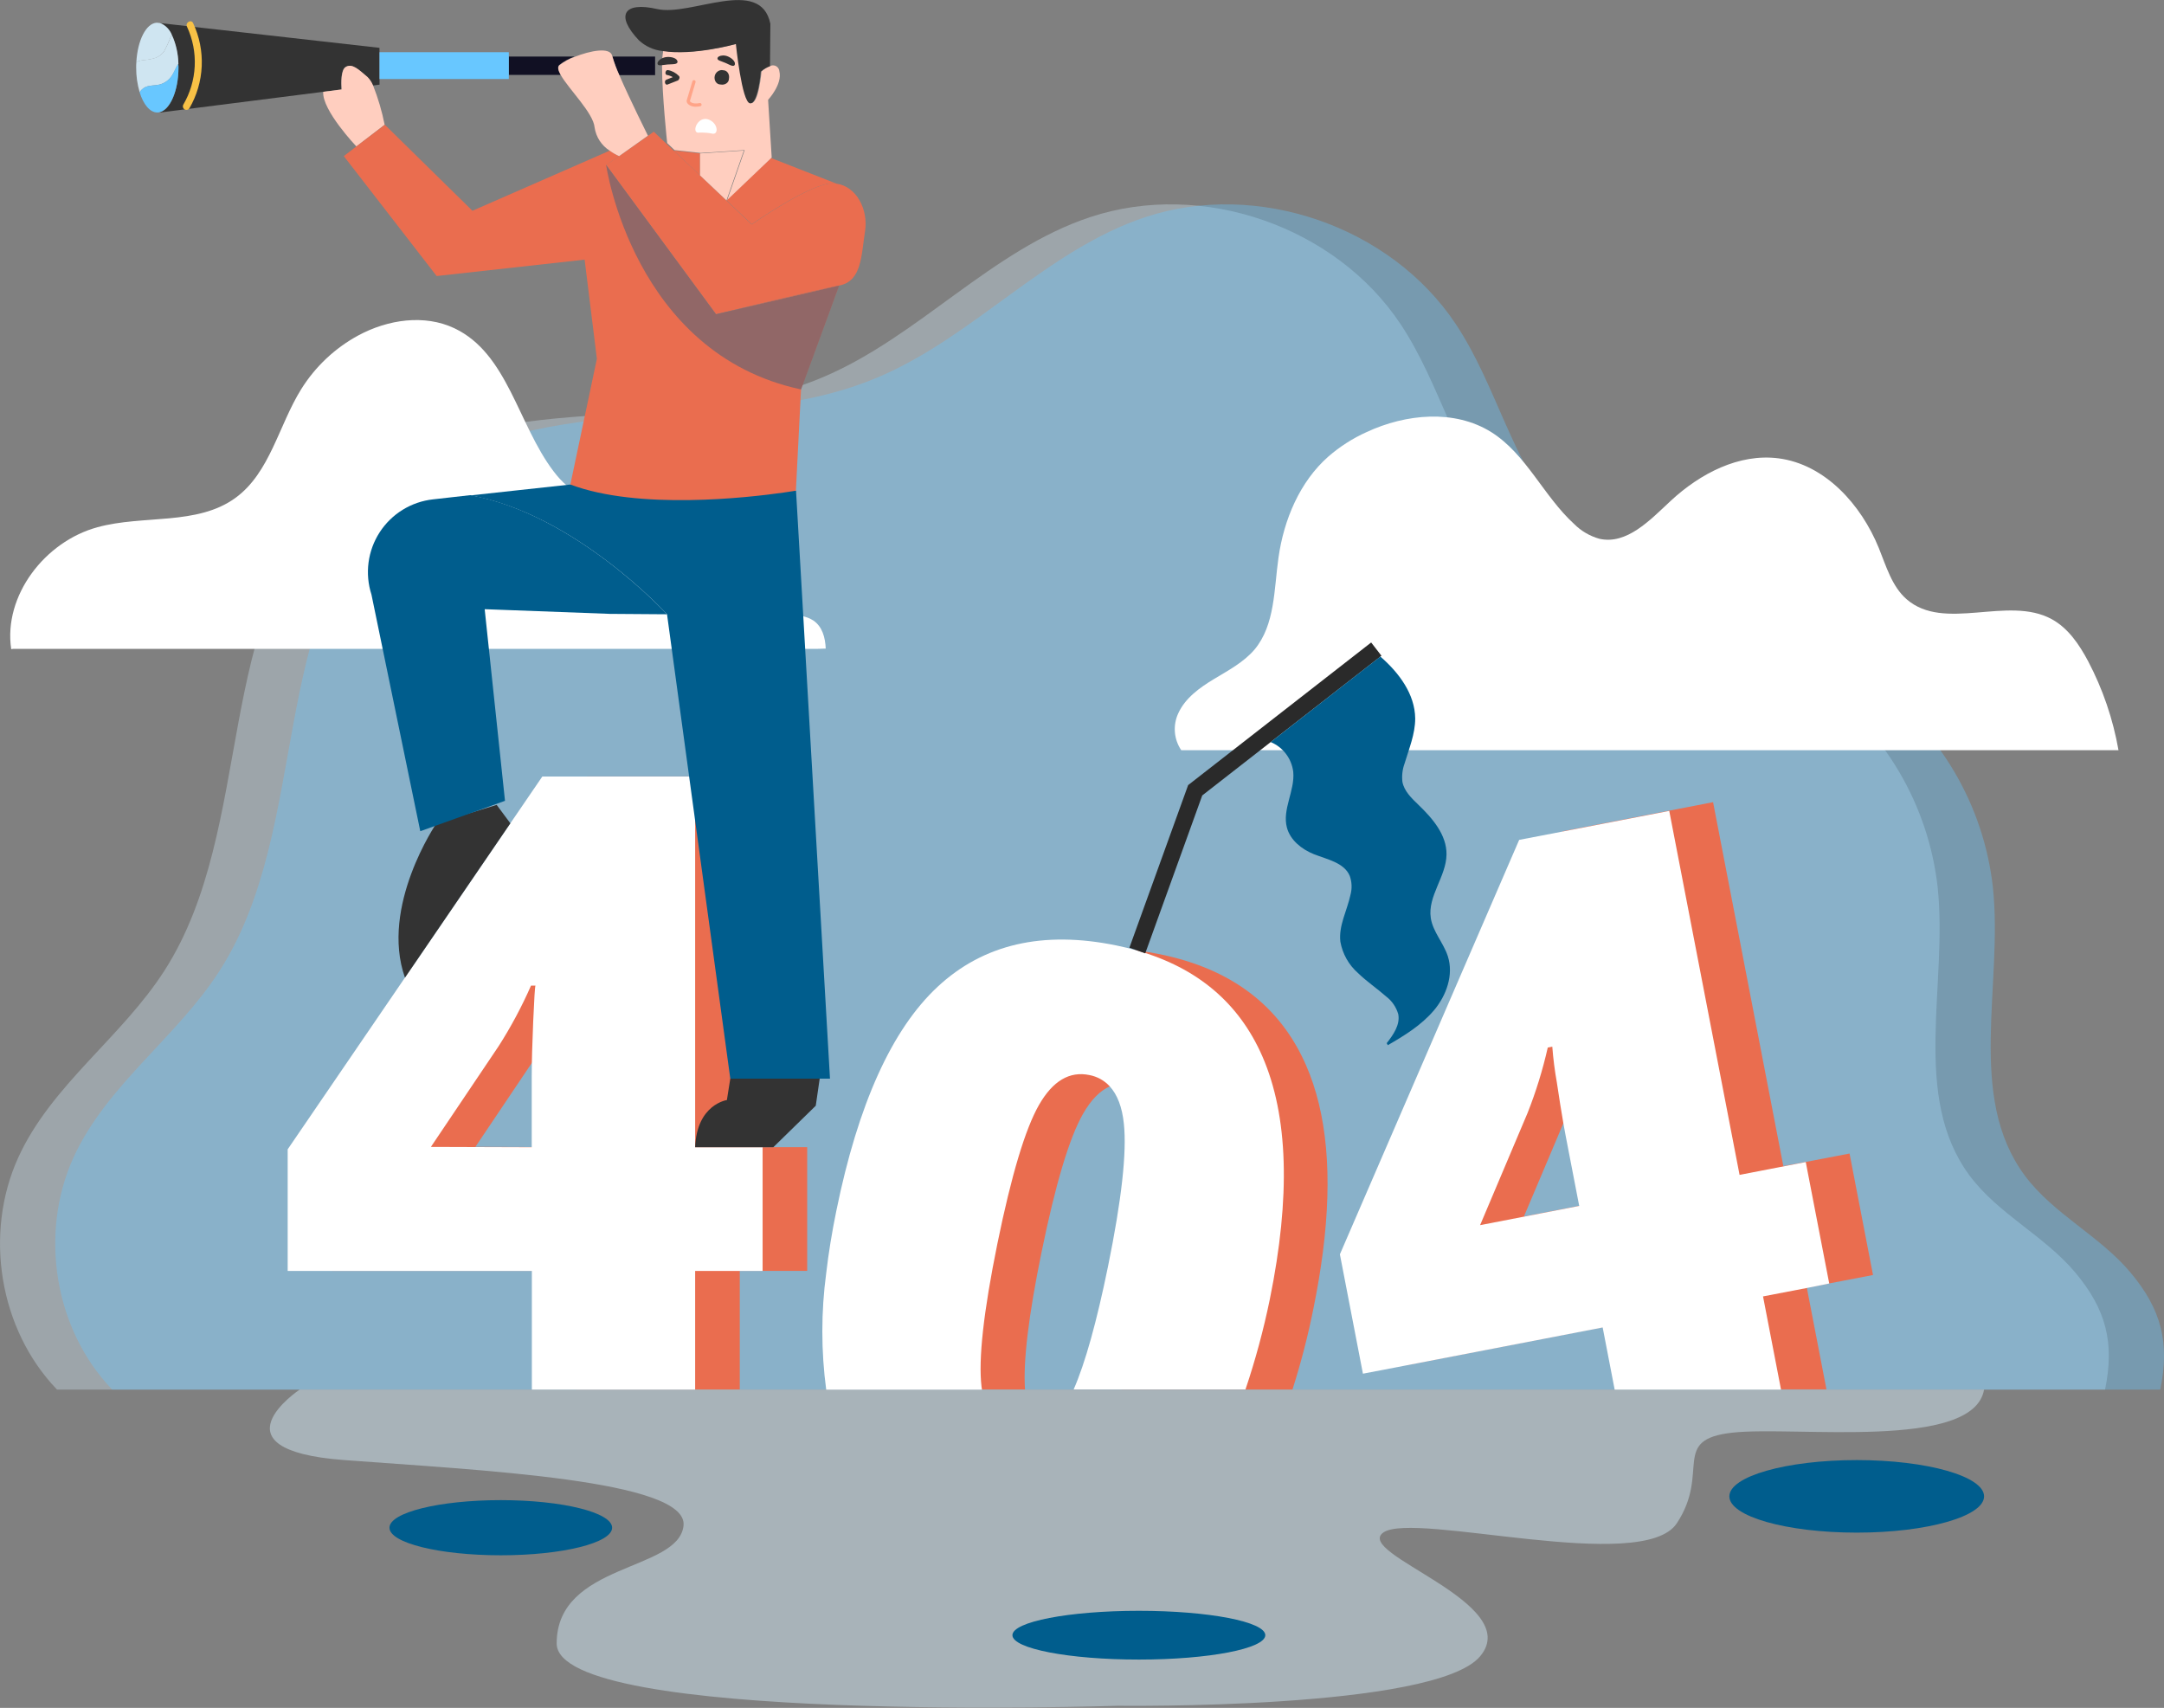 <svg width="664" height="524" viewBox="0 0 664 524" fill="none" xmlns="http://www.w3.org/2000/svg">
<rect x="0" y="0" width="664" height="524" fill="#808080" stroke="none"/>
<g clip-path="url(#clip0_571_2664)">
<g style="mix-blend-mode:darken" opacity="0.37">
<path d="M83.8 426.337H17.492C-0.258 407.882 -4.998 378.479 5.59 355.162C15.701 332.929 37.392 318.253 50.53 297.684C78.584 253.837 65.033 188.375 103.147 152.885C122.197 135.153 149.594 130.02 175.535 127.944C201.476 125.867 228.267 125.932 252.251 115.834C281.876 103.389 304.133 76.655 334.595 66.583C368.806 55.273 409.727 69.382 429.718 99.391C442.224 118.168 446.952 141.755 461.738 158.791C485.657 186.325 527.802 188.453 557.633 209.435C567.848 216.711 576.415 226.061 582.776 236.877C589.137 247.692 593.148 259.728 594.549 272.201C597.73 302.249 586.331 336.386 604.338 360.656C613.109 372.482 627.342 379.149 636.797 390.447C646.251 401.744 648.878 411.958 645.916 426.337H83.8Z" fill="#CFE5F1"/>
</g>
<g style="mix-blend-mode:darken" opacity="0.37">
<path d="M100.751 426.337H34.429C16.693 407.882 11.94 378.479 22.541 355.162C32.652 332.929 54.343 318.253 67.481 297.684C95.534 253.837 81.971 188.375 120.084 152.885C139.148 135.153 166.544 130.02 192.473 127.944C218.401 125.867 245.282 125.932 269.201 115.834C298.826 103.389 321.071 76.655 351.546 66.583C385.757 55.273 426.678 69.382 446.668 99.391C459.175 118.168 463.889 141.755 478.689 158.791C502.608 186.325 544.753 188.453 574.584 209.435C584.797 216.713 593.363 226.064 599.723 236.878C606.084 247.693 610.097 259.729 611.499 272.201C614.681 302.249 603.282 336.386 621.276 360.656C630.06 372.482 644.293 379.149 653.747 390.447C663.201 401.744 665.816 411.958 662.854 426.337H100.751Z" fill="#68C7FF"/>
</g>
<path d="M253.371 198.989L250.641 199.079H4.032L3.439 199.157C0.992 182.778 13.743 166.142 29.908 161.758C44 157.889 60.487 161.332 72.285 152.73C82.86 144.992 85.487 130.562 92.404 119.432C96.736 112.474 102.804 106.766 110.012 102.873C119.028 98.037 130.221 96.348 139.444 100.72C155.776 108.457 158.906 130.149 169.829 144.567C172.263 147.791 175.329 150.796 179.231 151.866C182.825 152.859 186.638 152.085 190.321 151.428C202.39 149.3 216.868 149.493 224.377 159.165C227.907 163.731 229.169 169.586 231.127 175.002C233.085 180.418 236.279 186.002 241.714 187.898C244.291 188.814 247.266 188.84 249.559 190.374C252.328 192.257 253.204 195.546 253.371 198.989Z" fill="white"/>
<path d="M650.038 230.172H362.456C361.342 228.534 360.669 226.635 360.505 224.66C360.34 222.685 360.688 220.701 361.516 218.901C363.641 214.194 368.072 210.995 372.49 208.339C376.908 205.682 381.609 203.18 384.919 199.311C391.269 191.716 390.896 180.818 392.3 171.017C393.949 159.41 398.817 147.804 407.602 140.066C411.127 137.005 415.08 134.476 419.336 132.561C431.379 126.951 446.295 125.545 457.552 132.561C468.32 139.318 473.601 152.176 482.991 160.752C485.134 162.906 487.796 164.469 490.719 165.291C499.13 167.226 506.279 159.591 512.616 153.685C521.632 145.315 533.56 139.06 545.719 140.621C560.016 142.478 571.068 154.807 576.49 168.128C578.757 173.7 580.483 179.864 584.991 183.823C596.584 193.972 616.085 182.598 629.571 189.975C634.633 192.747 638.02 197.79 640.725 202.871C645.225 211.433 648.366 220.643 650.038 230.172Z" fill="url(#paint0_linear_571_2664)"/>
<path d="M247.678 389.918H226.992V426.324H176.874V389.918H101.962V352.609L180.095 238.232H226.992V351.964H247.678V389.918ZM176.836 351.964V330.041C176.836 325.922 176.986 320.368 177.287 313.379C177.336 309.702 177.572 306.03 177.995 302.378H176.578C173.763 308.802 170.456 314.997 166.686 320.91L145.871 351.861L176.836 351.964Z" fill="#EA6D4F"/>
<path d="M233.999 389.931H213.3V426.337H163.195V389.931H88.27V352.622L166.403 238.245H213.3V351.977H233.999V389.931ZM163.157 351.977V330.053C163.157 325.935 163.307 320.381 163.607 313.391C163.908 306.402 164.14 302.735 164.303 302.391H162.938C160.118 308.815 156.807 315.011 153.033 320.923L132.218 351.874L163.157 351.977Z" fill="url(#paint1_linear_571_2664)"/>
<path d="M574.713 391.182L567.513 353.911L554.078 356.491L547.2 357.78L525.638 246.112L479.578 255.036L424.565 382.18L431.637 418.818L505.197 404.568L509.383 426.272H560.428L554.4 395.05L561.278 393.761L574.713 391.182ZM484.55 369.98L467.586 373.256L479.694 344.652L482.141 338.862C484.719 332.338 486.79 325.625 488.336 318.782L489.728 318.524C490.006 322.191 490.471 325.841 491.119 329.46C492.149 336.338 493.055 341.819 493.836 345.903L497.984 367.375L484.55 369.98Z" fill="#EA6D4F"/>
<path d="M561.278 393.787L554.078 356.529L533.766 360.463L512.191 248.794L479.578 255.101L466.143 257.68L411.131 384.837L418.202 421.462L431.637 418.883L491.763 407.276L495.446 426.363H546.492L540.966 397.746L554.4 395.167L561.278 393.787ZM479.706 344.652C479.951 346.058 480.196 347.334 480.415 348.521L484.562 369.993L454.152 375.887L468.719 341.467C471.299 334.948 473.37 328.239 474.915 321.4L476.306 321.129C476.583 324.796 477.047 328.446 477.697 332.065C478.431 336.992 479.101 341.196 479.706 344.652Z" fill="url(#paint2_linear_571_2664)"/>
<path d="M254.672 330.93H224.081L204.67 188.466C204.67 188.466 176.578 157.747 144.338 151.995L175.045 148.655L244.252 150.538L254.672 330.93Z" fill="#005D8D"/>
<path d="M133.918 252.599C133.918 252.599 116.529 278.069 124.258 299.954L156.6 252.599L152.401 246.95L133.918 252.599Z" fill="#333333"/>
<path d="M224.081 330.93L223.038 337.507C223.038 337.507 213.816 338.797 213.3 351.977H237.284L250.306 339.248L251.517 330.93H224.081Z" fill="#333333"/>
<path d="M187.063 188.337L148.718 186.905L154.952 245.699L128.959 255.023L113.979 182.417C112.955 179.246 112.65 175.887 113.084 172.583C113.519 169.279 114.684 166.113 116.493 163.316C118.303 160.519 120.712 158.16 123.545 156.412C126.379 154.663 129.566 153.569 132.875 153.207L144.3 151.918C176.552 157.721 204.67 188.466 204.67 188.466L187.063 188.337Z" fill="#005D8D"/>
<path d="M116.452 24.232V25.973L114.378 26.244C113.992 25.284 113.423 24.408 112.704 23.665C109.935 21.279 108.003 19.383 106.019 20.544C104.525 21.408 104.641 25.522 104.731 27.456L99.076 28.178L48.984 34.536V34.446C52.23 33.685 54.755 27.843 54.755 20.75C54.755 13.657 52.307 7.983 49.126 7.08L116.439 14.676V24.258L116.452 24.232Z" fill="#333333"/>
<path d="M52.745 10.73C52.605 10.933 52.475 11.144 52.359 11.362C51.804 12.834 51.154 14.268 50.414 15.656C49.756 16.608 48.827 17.341 47.748 17.758C46.595 18.129 45.401 18.359 44.193 18.442C43.382 18.518 42.587 18.718 41.836 19.035C42.209 12.342 44.85 7.132 48.096 6.964L49.139 7.08C49.958 7.409 50.7 7.902 51.321 8.53C51.941 9.158 52.426 9.906 52.745 10.73Z" fill="#CFE5F1"/>
<path d="M54.742 19.602C53.918 20.711 53.518 22.091 52.745 23.226C51.838 24.614 50.431 25.597 48.817 25.973C47.374 26.296 45.803 26.115 44.476 26.785C43.811 27.141 43.251 27.666 42.853 28.307C42.127 25.846 41.766 23.291 41.784 20.724C41.784 20.144 41.784 19.576 41.849 19.009C42.6 18.693 43.395 18.493 44.206 18.416C45.414 18.333 46.608 18.103 47.761 17.732C48.832 17.32 49.755 16.597 50.414 15.656C51.153 14.276 51.803 12.851 52.359 11.387C52.475 11.169 52.605 10.958 52.745 10.755C54.014 13.535 54.693 16.547 54.742 19.602Z" fill="#CFE5F1"/>
<path d="M54.768 20.724C54.768 27.817 52.192 33.62 48.997 34.42C48.758 34.483 48.511 34.513 48.263 34.51C45.996 34.51 44 32.047 42.84 28.307C43.238 27.666 43.798 27.141 44.463 26.785C45.751 26.115 47.361 26.296 48.804 25.973C50.384 25.599 51.764 24.64 52.668 23.291C53.441 22.156 53.84 20.711 54.665 19.667C54.755 19.963 54.768 20.337 54.768 20.724Z" fill="#68C7FF"/>
<path d="M156.124 17.346H176.333C174.631 17.949 173.035 18.819 171.606 19.925C170.962 20.518 171.246 21.588 172.031 22.981H156.124V17.346Z" fill="#111023"/>
<path d="M201.012 20.814V23.058H190.038C189.196 21.208 188.49 19.299 187.926 17.346H201.012V20.814Z" fill="#111023"/>
<path d="M156.124 22.994V24.245H116.452V16.017H156.124V17.358V22.994Z" fill="#68C7FF"/>
<path d="M118.024 38.276L109.355 44.931C109.355 44.931 98.754 33.801 99.179 28.165L104.834 27.443C104.705 25.509 104.589 21.395 106.122 20.531C108.106 19.37 109.986 21.266 112.807 23.652C113.526 24.395 114.095 25.271 114.481 26.231C116.02 30.132 117.206 34.163 118.024 38.276Z" fill="url(#paint3_linear_571_2664)"/>
<path d="M59.263 7.106C58.67 5.816 56.79 6.912 57.37 8.176C59.136 11.973 59.953 16.144 59.749 20.328C59.544 24.512 58.326 28.583 56.197 32.189C56.089 32.436 56.075 32.714 56.158 32.97C56.241 33.227 56.416 33.443 56.648 33.579C56.881 33.715 57.155 33.76 57.419 33.705C57.683 33.651 57.917 33.502 58.078 33.285C60.38 29.344 61.69 24.902 61.897 20.342C62.103 15.781 61.199 11.239 59.263 7.106Z" fill="#F8C146"/>
<path d="M214.794 47.071V53.816L206.731 46.181L214.794 47.071Z" fill="#EA6D4F"/>
<path d="M214.794 53.803L222.922 61.541L230.65 68.866C230.65 68.866 248.464 56.357 255.29 56.253C255.761 56.241 256.231 56.276 256.694 56.357C262.774 57.208 266.484 64.249 265.427 70.994C264.268 78.254 264.474 86.302 257.493 87.604C250.512 88.907 219.702 96.399 219.702 96.399L185.981 50.605L189.961 47.897L198.81 41.694L200.6 40.404L204.464 44.079L206.718 46.207L214.794 53.803Z" fill="#EA6D4F"/>
<path d="M236.562 48.464L256.695 56.357C256.231 56.276 255.761 56.241 255.291 56.253C248.412 56.357 230.663 68.801 230.663 68.801L222.935 61.476L236.562 48.464Z" fill="#EA6D4F"/>
<path d="M257.48 87.604L245.785 119.484L244.213 150.538C244.213 150.538 242.848 150.783 240.465 151.118C229.311 152.704 195.899 156.522 175.007 148.655L183.147 110.082L179.386 79.66L133.982 84.69L105.491 47.897L109.355 44.931L118.088 38.276L144.957 64.662L187.101 46.22C187.995 46.875 188.953 47.437 189.961 47.897L185.981 50.669L219.702 96.464C219.702 96.464 250.499 88.92 257.48 87.604Z" fill="#EA6D4F"/>
<path d="M198.81 41.629L189.961 47.897C188.954 47.445 187.996 46.892 187.101 46.246C185.862 45.463 184.805 44.422 184.002 43.194C183.2 41.965 182.671 40.578 182.452 39.127C182.078 34.665 174.543 27.392 172.083 23.058C171.297 21.666 171.014 20.595 171.658 20.002C173.087 18.897 174.683 18.026 176.385 17.423C181.061 15.566 187.295 14.302 187.861 17.191C187.877 17.27 187.898 17.347 187.926 17.423C188.493 19.354 189.199 21.242 190.038 23.071C193.245 30.474 198.81 41.629 198.81 41.629Z" fill="url(#paint4_linear_571_2664)"/>
<g style="mix-blend-mode:overlay" opacity="0.38">
<path d="M245.798 119.484C194.211 108.509 185.981 50.605 185.981 50.605L219.702 96.425L257.48 87.604L245.798 119.484Z" fill="#005D8D"/>
</g>
<path d="M236.494 20.181C236.777 20.071 237.081 20.029 237.383 20.059C237.684 20.088 237.975 20.187 238.232 20.349C238.488 20.51 238.703 20.73 238.86 20.989C239.017 21.249 239.111 21.542 239.135 21.844C240.152 25.842 235.683 30.627 235.683 30.627L236.79 48.333L223.15 61.346L228.483 46.051L215.022 46.928L206.972 46.051L204.718 43.897C204.718 43.897 203.147 29.234 203.147 20.684C203.105 19.1 203.204 17.517 203.443 15.951L203.507 15.525C212.936 17.124 226.022 13.436 226.022 13.436C226.022 13.436 227.864 31.323 230.363 31.633C232.862 31.942 233.66 21.909 233.66 21.909C234.482 21.152 235.445 20.564 236.494 20.181Z" fill="#FFCEBF"/>
<path d="M236.382 7.312L236.266 20.312C235.222 20.676 234.26 21.241 233.432 21.975C233.432 21.975 232.647 32.008 230.135 31.699C227.623 31.39 225.794 13.502 225.794 13.502C225.794 13.502 212.708 17.191 203.279 15.656C200.563 15.369 198.013 14.206 196.015 12.342C188.802 4.733 191.3 0.413 201.643 2.773C211.986 5.133 233.407 -7.415 236.382 7.312Z" fill="#333333"/>
<path d="M228.254 46.181L222.909 61.489L214.794 53.816V47.071L228.254 46.181Z" fill="#FFCEBF"/>
<path d="M208.322 23.307C207.358 22.336 206.189 21.712 204.948 21.505C204.169 21.384 203.848 22.841 204.639 23.006C205.265 23.111 205.874 23.334 206.443 23.667L204.466 24.448C203.712 24.733 204.021 26.19 204.787 25.95L208.038 24.673C208.433 24.403 208.705 23.682 208.322 23.307Z" fill="#333333"/>
<g style="mix-blend-mode:multiply" opacity="0.5">
<path d="M608.794 426.337H91.954C91.954 426.337 64.145 444.83 105.491 447.951C146.837 451.072 211.33 454.038 209.732 468.121C208.135 482.203 170.808 479.431 170.808 504.23C170.808 529.029 343.019 523.355 343.019 523.355C343.019 523.355 440.305 524.645 454.152 508.176C467.998 491.708 414.944 476.645 424.527 470.145C434.11 463.646 504.089 483.132 514.51 467.36C524.93 451.588 512.436 441.632 531.653 439.543C550.871 437.453 605.561 445.101 608.794 426.337Z" fill="#CFE5F1"/>
</g>
<path d="M569.715 470.223C591.298 470.223 608.794 465.24 608.794 459.093C608.794 452.947 591.298 447.964 569.715 447.964C548.132 447.964 530.636 452.947 530.636 459.093C530.636 465.24 548.132 470.223 569.715 470.223Z" fill="#005D8D"/>
<path d="M153.664 477.174C172.529 477.174 187.823 473.386 187.823 468.714C187.823 464.041 172.529 460.254 153.664 460.254C134.798 460.254 119.505 464.041 119.505 468.714C119.505 473.386 134.798 477.174 153.664 477.174Z" fill="#005D8D"/>
<path d="M349.447 509.169C370.873 509.169 388.242 505.82 388.242 501.689C388.242 497.558 370.873 494.21 349.447 494.21C328.02 494.21 310.651 497.558 310.651 501.689C310.651 505.82 328.02 509.169 349.447 509.169Z" fill="#005D8D"/>
<path d="M400.749 326.829C392.789 308.611 377.861 297.263 355.964 292.783C353.586 292.293 351.254 291.906 348.97 291.623C329.649 289.172 313.716 293.789 301.171 305.473C287.131 318.524 276.766 341.424 270.077 374.171C265.981 394.247 264.839 411.618 266.651 426.285H314.515C313.914 417.688 315.597 403.691 319.564 384.295C323.857 363.291 328.108 349.105 332.316 341.737C334.763 337.439 337.532 334.614 340.623 333.265C342.888 332.269 345.411 332.025 347.824 332.568C353.955 333.832 357.484 338.823 358.411 347.541C359.339 356.259 357.72 370.831 353.555 391.259C350.43 406.571 347.291 418.251 344.14 426.298H396.589C399.196 418.119 401.346 409.801 403.029 401.382C404.249 395.364 405.21 389.612 405.915 384.127C408.92 360.682 407.198 341.583 400.749 326.829Z" fill="#EA6D4F"/>
<path d="M387.341 324.095C380.196 307.734 367.393 296.914 348.931 291.636C346.862 291.042 344.715 290.518 342.491 290.062C320.002 285.454 301.737 289.684 287.698 302.752C273.658 315.82 263.298 338.737 256.617 371.502C255.252 378.165 254.217 384.54 253.513 390.627C251.927 402.482 251.927 414.495 253.513 426.35H301.312C301.248 426.04 301.209 425.731 301.171 425.408C300.166 417.06 301.789 402.444 306.039 381.561C310.333 360.557 314.588 346.372 318.804 339.003C323.02 331.635 328.172 328.579 334.26 329.834C336.643 330.276 338.82 331.474 340.469 333.252C342.852 335.831 344.333 339.7 344.848 344.794C345.776 353.52 344.157 368.093 339.992 388.512C336.489 405.638 332.972 418.229 329.443 426.285H382.163C385.21 417.243 387.7 408.022 389.621 398.674C396.052 367.173 395.292 342.314 387.341 324.095Z" fill="url(#paint5_linear_571_2664)"/>
<path d="M423.883 201.194L423.561 201.452L389.904 227.67L368.896 244.048L351.404 292.5L346.548 290.759L364.568 240.876L420.727 197.119L423.883 201.194Z" fill="#2A2A2A"/>
<path d="M440.009 309.961C436.145 314.513 430.993 317.699 425.84 320.665L425.493 320.059C427.515 317.48 429.653 314.423 429.048 311.186C428.433 309.017 427.131 307.107 425.338 305.744C422.517 303.255 419.374 301.153 416.682 298.535C413.839 296.032 411.931 292.635 411.273 288.902C410.706 284.001 413.346 279.371 414.377 274.548C414.9 272.632 414.823 270.603 414.158 268.732C412.432 264.631 407.215 263.689 403.081 262.039C399.384 260.543 395.906 257.77 394.876 253.914C393.382 248.317 397.362 242.591 396.821 236.827C396.583 234.821 395.815 232.916 394.597 231.307C393.379 229.697 391.755 228.442 389.891 227.67L423.548 201.439C429.254 206.391 434.174 212.956 434.239 220.448C434.239 225.194 432.345 229.708 430.98 234.247C430.325 236.04 430.096 237.96 430.31 239.857C430.838 242.72 433.118 244.887 435.217 246.911C439.558 251.077 443.925 256.145 443.847 262.168C443.77 268.925 438.013 274.948 439.017 281.628C439.661 285.897 442.946 289.301 444.26 293.402C446.076 299.077 443.834 305.409 440.009 309.961Z" fill="#005D8D"/>
<path d="M212.94 25.08L211.191 30.924C211.191 31.082 211.191 31.161 211.275 31.319C211.524 31.714 212.44 32.582 214.771 32.108" stroke="#FFA488" stroke-miterlimit="10" stroke-linecap="round"/>
<path d="M214.095 40.705C214.095 40.705 216.428 40.523 218.531 40.997C220.635 41.471 220.371 37.573 217.19 36.594C214.032 35.731 212.273 40.415 214.095 40.705Z" fill="white"/>
<path d="M219.295 23.35C219.037 24.639 219.809 25.927 221.096 25.927C222.383 26.184 223.67 25.411 223.67 24.123C223.928 22.835 223.155 21.547 221.869 21.547C220.839 21.289 219.552 22.062 219.295 23.35Z" fill="#333333"/>
<path d="M224.944 20.206C224.579 20.206 224.123 20.023 223.758 19.84C223.393 19.657 222.936 19.475 222.571 19.292C222.206 19.109 221.75 19.018 221.385 18.835C220.928 18.653 220.563 18.561 220.29 18.287C220.016 18.013 220.107 17.556 220.655 17.282C221.202 17.008 222.297 16.826 223.484 17.374C224.67 17.922 225.4 18.744 225.492 19.384C225.583 19.932 225.309 20.206 224.944 20.206Z" fill="#333333"/>
<path d="M207.57 19.47C207.219 19.654 206.689 19.709 206.246 19.718C205.803 19.726 205.272 19.781 204.829 19.789C204.386 19.798 203.901 19.94 203.459 19.949C202.928 20.003 202.531 20.1 202.13 19.975C201.729 19.849 201.586 19.364 201.975 18.825C202.364 18.285 203.325 17.557 204.741 17.485C206.158 17.414 207.273 17.835 207.683 18.404C208.046 18.885 207.921 19.286 207.57 19.47Z" fill="#333333"/>
</g>
<defs>
<linearGradient id="paint0_linear_571_2664" x1="154057" y1="23453.8" x2="154155" y2="19187" gradientUnits="userSpaceOnUse">
<stop stop-color="#F9E6D9"/>
<stop offset="0.12" stop-color="#FCF1EA"/>
<stop offset="0.27" stop-color="#FEF9F6"/>
<stop offset="0.48" stop-color="#FFFEFD"/>
<stop offset="1" stop-color="white"/>
</linearGradient>
<linearGradient id="paint1_linear_571_2664" x1="38740.1" y1="72286.8" x2="38477.9" y2="61942.5" gradientUnits="userSpaceOnUse">
<stop stop-color="#F9E6D9"/>
<stop offset="0.12" stop-color="#FCF1EA"/>
<stop offset="0.27" stop-color="#FEF9F6"/>
<stop offset="0.48" stop-color="#FFFEFD"/>
<stop offset="1" stop-color="white"/>
</linearGradient>
<linearGradient id="paint2_linear_571_2664" x1="78071.9" y1="67389.1" x2="77845.1" y2="57622.6" gradientUnits="userSpaceOnUse">
<stop stop-color="#F9E6D9"/>
<stop offset="0.12" stop-color="#FCF1EA"/>
<stop offset="0.27" stop-color="#FEF9F6"/>
<stop offset="0.48" stop-color="#FFFEFD"/>
<stop offset="1" stop-color="white"/>
</linearGradient>
<linearGradient id="paint3_linear_571_2664" x1="99.102" y1="32.55" x2="118.024" y2="32.55" gradientUnits="userSpaceOnUse">
<stop stop-color="#FFCEBF"/>
<stop offset="0.33" stop-color="#FFCEBF"/>
<stop offset="0.54" stop-color="#FFCEBF"/>
<stop offset="0.73" stop-color="#FFCEBF"/>
<stop offset="0.89" stop-color="#FFCEBF"/>
<stop offset="1" stop-color="#FFCEBF"/>
</linearGradient>
<linearGradient id="paint4_linear_571_2664" x1="7655.9" y1="2199.42" x2="8243.46" y2="2199.42" gradientUnits="userSpaceOnUse">
<stop stop-color="#FFCEBF"/>
<stop offset="0.33" stop-color="#F7BC83"/>
<stop offset="0.54" stop-color="#F7B67B"/>
<stop offset="0.73" stop-color="#F7AC6C"/>
<stop offset="0.89" stop-color="#F79E57"/>
<stop offset="1" stop-color="#F79244"/>
</linearGradient>
<linearGradient id="paint5_linear_571_2664" x1="55589.6" y1="52843.8" x2="55444.2" y2="45247.3" gradientUnits="userSpaceOnUse">
<stop stop-color="#F9E6D9"/>
<stop offset="0.12" stop-color="#FCF1EA"/>
<stop offset="0.27" stop-color="#FEF9F6"/>
<stop offset="0.48" stop-color="#FFFEFD"/>
<stop offset="1" stop-color="white"/>
</linearGradient>
<clipPath id="clip0_571_2664">
<rect width="664" height="524" fill="white"/>
</clipPath>
</defs>
</svg>
